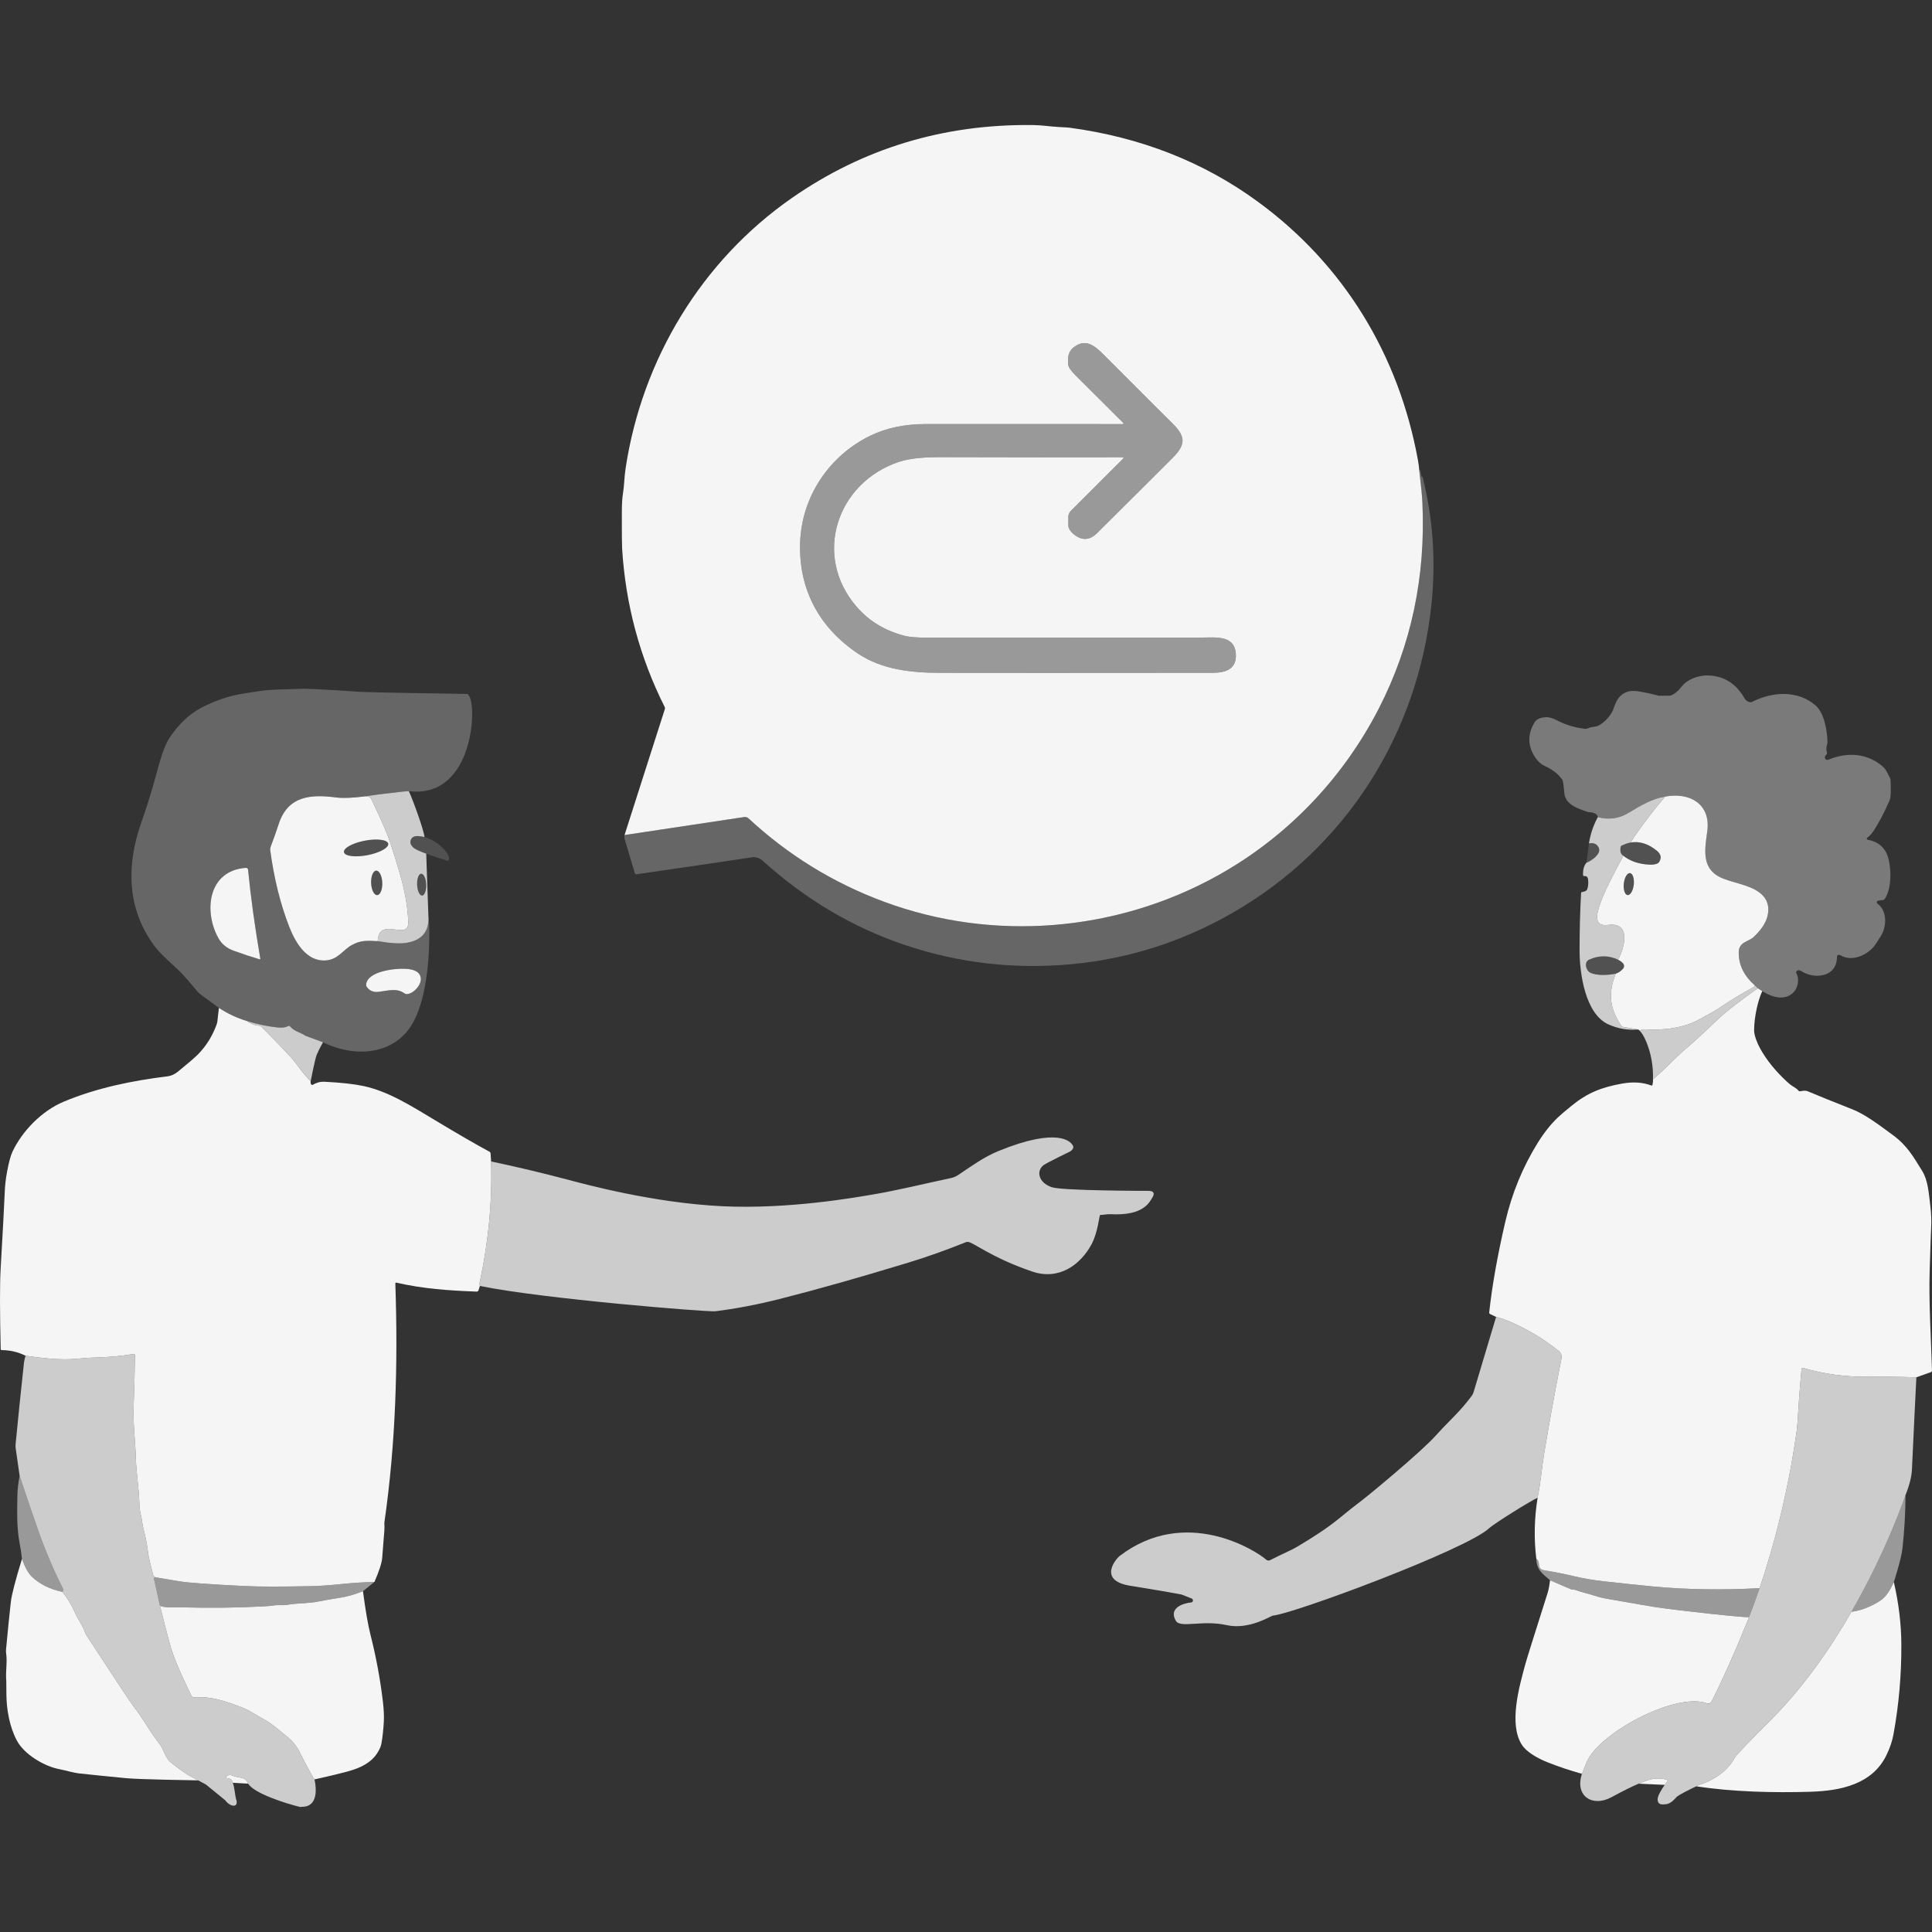 <?xml version="1.0" encoding="UTF-8" standalone="no"?>
<!DOCTYPE svg PUBLIC "-//W3C//DTD SVG 1.1//EN" "http://www.w3.org/Graphics/SVG/1.1/DTD/svg11.dtd">
<svg width="100%" height="100%" viewBox="0 0 300 300" version="1.1" xmlns="http://www.w3.org/2000/svg" xmlns:xlink="http://www.w3.org/1999/xlink" xml:space="preserve" xmlns:serif="http://www.serif.com/" style="fill-rule:evenodd;clip-rule:evenodd;stroke-linejoin:round;stroke-miterlimit:2;">
    <rect x="0" y="0" width="300" height="300" fill="#333333" stroke="none"/>
    <path d="M220.388,73.134C220.662,75.372 220.822,77.019 220.87,78.078C221.393,89.549 219.138,100.193 214.105,110.01C208.473,120.988 199.736,130.057 188.99,136.006C173.228,144.736 154.154,146.281 137.261,140.017C129.409,137.11 122.397,132.794 116.226,127.074C116.048,126.907 115.802,126.831 115.563,126.869L96.978,129.664L103.238,110.105C103.272,110 103.262,109.88 103.211,109.777C99.339,102.062 97.135,93.858 96.602,85.169C96.568,84.639 96.555,82.807 96.558,79.678C96.561,78.341 96.616,77.333 96.729,76.66C96.951,75.335 96.913,74.207 97.153,72.649C99.719,55.81 108.921,40.509 122.968,30.74C134.049,23.035 146.504,19.259 160.335,19.416C161.805,19.43 163.072,19.652 164.422,19.724C165.348,19.768 165.891,19.802 166.059,19.826C177.13,21.313 186.889,25.146 195.339,31.334C208.709,41.124 217.211,55.134 220.176,71.45C220.289,72.071 220.361,72.632 220.388,73.134ZM174.352,65.853C156.437,65.842 146.223,65.839 143.712,65.846C140.483,65.856 137.65,66.447 135.207,67.623C128.797,70.711 124.492,77.077 124.246,84.229C123.996,91.473 127.164,97.408 133.184,101.461C136.963,103.999 141.532,104.464 145.848,104.474C153.874,104.491 168.054,104.491 188.389,104.471C190.422,104.468 192.045,103.822 191.901,101.556C191.717,98.594 188.799,98.997 186.677,99C172.168,99.004 158.073,99.011 144.392,99.024C142.557,99.028 141.252,98.929 140.476,98.73C137.428,97.945 134.944,96.441 133.024,94.223C126.118,86.248 129.969,74.911 139.605,71.713C141.467,71.094 143.999,70.981 145.93,70.985C156.922,71.016 166.394,71.022 174.352,71.002C174.447,71.002 174.495,71.118 174.427,71.183L166.26,79.349C166.021,79.589 165.888,79.913 165.888,80.252L165.888,81.666C165.888,81.738 165.902,81.806 165.926,81.875C166.066,82.254 166.295,82.582 166.612,82.855C167.921,83.986 169.172,83.959 170.361,82.777C176.952,76.226 180.878,72.317 182.139,71.043C184.292,68.873 184.035,67.623 181.794,65.48C181.497,65.2 178.008,61.715 171.324,55.021C169.831,53.528 168.464,52.53 166.667,53.979C165.782,54.693 165.792,55.68 165.871,56.63C165.902,57.013 166.308,57.59 167.087,58.363C169.855,61.113 172.302,63.55 174.427,65.675C174.492,65.74 174.444,65.853 174.352,65.853Z" style="fill:white;fill-opacity:0.95;fill-rule:nonzero;"/>
    <path d="M174.352,65.853C174.444,65.853 174.492,65.74 174.427,65.675C172.302,63.55 169.855,61.113 167.087,58.363C166.308,57.59 165.902,57.013 165.871,56.63C165.792,55.68 165.782,54.693 166.667,53.979C168.464,52.53 169.831,53.528 171.324,55.021C178.008,61.715 181.497,65.2 181.794,65.48C184.035,67.623 184.292,68.873 182.139,71.043C180.878,72.317 176.952,76.226 170.361,82.777C169.172,83.959 167.921,83.986 166.612,82.855C166.295,82.582 166.066,82.254 165.926,81.875C165.902,81.806 165.888,81.738 165.888,81.666L165.888,80.252C165.888,79.913 166.021,79.589 166.26,79.349L174.427,71.183C174.495,71.118 174.447,71.002 174.352,71.002C166.394,71.022 156.922,71.016 145.93,70.985C143.999,70.981 141.467,71.094 139.605,71.713C129.969,74.911 126.118,86.248 133.024,94.223C134.944,96.441 137.428,97.945 140.476,98.73C141.252,98.929 142.557,99.028 144.392,99.024C158.073,99.011 172.168,99.004 186.677,99C188.799,98.997 191.717,98.594 191.901,101.556C192.045,103.822 190.422,104.468 188.389,104.471C168.054,104.491 153.874,104.491 145.848,104.474C141.532,104.464 136.963,103.999 133.184,101.461C127.164,97.408 123.996,91.473 124.246,84.229C124.492,77.077 128.797,70.711 135.207,67.623C137.65,66.447 140.483,65.856 143.712,65.846C146.223,65.839 156.437,65.842 174.352,65.853Z" style="fill:white;fill-opacity:0.5;fill-rule:nonzero;"/>
    <path d="M96.978,129.664L115.563,126.869C115.802,126.831 116.048,126.907 116.226,127.074C122.397,132.794 129.409,137.11 137.261,140.017C154.154,146.281 173.228,144.736 188.99,136.006C199.736,130.057 208.473,120.988 214.105,110.01C219.138,100.193 221.393,89.549 220.87,78.078C220.822,77.019 220.662,75.372 220.388,73.134C220.467,72.731 220.576,73.008 220.71,73.964C220.713,73.981 220.723,73.999 220.74,74.009C220.778,74.036 220.826,74.04 220.884,74.022C220.887,74.022 220.891,74.026 220.894,74.029C222.514,80.487 222.975,87.079 222.281,93.8C220.18,114.086 208.839,131.8 191.235,141.835C183.424,146.288 175.117,148.915 166.312,149.725C157.513,150.535 148.967,149.554 140.674,146.79C132.538,144.08 125.131,139.707 118.444,133.669C117.934,133.211 117.354,133.03 116.701,133.129C111.893,133.857 105.927,134.731 98.81,135.76C98.711,135.774 98.615,135.712 98.584,135.613L96.982,130.252C96.965,130.194 96.954,130.132 96.958,130.067L96.978,129.664Z" style="fill:white;fill-opacity:0.25;fill-rule:nonzero;"/>
    <path d="M273.648,153.901L272.955,153.46L272.469,152.988C270.768,151.498 269.941,149.766 269.992,147.791C270.033,146.26 271.561,146.199 272.288,145.512C273.447,144.422 274.157,143.37 274.427,142.358C274.875,140.653 274.366,139.324 272.893,138.371C271.431,137.424 269.391,137.123 267.597,136.43C264.122,135.08 264.703,132.022 265.106,129.083C265.694,124.826 262.335,122.977 258.576,123.691C256.478,124.033 254.807,125.072 252.754,126.288C251.356,127.118 249.808,127.32 248.103,126.893C248.049,126.428 247.608,126.169 246.777,126.114C246.658,126.107 246.538,126.083 246.422,126.042C244.902,125.523 243.039,124.894 242.899,123.09C242.804,121.863 242.691,121.18 242.564,121.033C242.493,120.954 242.428,120.872 242.366,120.787C241.84,120.08 240.975,119.447 239.769,118.887C239.253,118.644 238.795,118.224 238.389,117.619C237.213,115.856 237.172,114.049 238.269,112.197C238.324,112.104 238.389,112.022 238.461,111.944C238.799,111.578 239.366,111.383 240.155,111.366C240.589,111.356 241.167,111.537 241.895,111.916C243.111,112.549 244.491,112.965 246.039,113.164C246.258,113.191 246.484,113.153 246.682,113.047C246.842,112.962 247.16,112.89 247.635,112.832C247.922,112.798 248.199,112.699 248.441,112.545C249.142,112.104 249.743,111.493 250.242,110.71C250.355,110.536 250.533,110.112 250.775,109.439C251.349,107.861 252.555,107.058 254.325,107.341C255.388,107.509 256.444,107.734 257.486,108.014C257.52,108.025 257.554,108.028 257.585,108.028L259.277,108.028C259.321,108.028 259.365,108.021 259.41,108.007C260.001,107.799 260.592,107.317 261.18,106.559C262.044,105.445 263.787,104.847 265.239,104.884C267.682,104.953 269.569,106.138 270.894,108.438C271.089,108.776 271.373,108.974 271.752,109.036C271.851,109.053 271.954,109.036 272.042,108.992C275.254,107.368 279.197,107.14 281.952,109.572C283.264,110.731 283.722,113.427 283.769,115.18C283.773,115.33 283.752,115.477 283.708,115.617C283.571,116.037 283.561,116.437 283.681,116.81C283.715,116.912 283.698,117.025 283.633,117.114L283.438,117.38C283.206,117.698 283.54,118.118 283.903,117.968C286.91,116.714 290.074,116.946 292.52,119.174C292.718,119.355 293.036,119.898 293.477,120.811C293.528,120.913 293.556,121.026 293.562,121.139C293.651,122.796 293.603,123.842 293.415,124.272C292.53,126.312 291.663,127.949 290.812,129.182C290.576,129.521 290.285,129.821 289.937,130.084C289.817,130.173 289.862,130.361 290.009,130.389C291.85,130.73 292.951,131.827 293.316,133.682C293.617,135.213 293.614,136.655 293.309,138.012C293.176,138.617 292.954,139.153 292.643,139.614C292.592,139.693 292.51,139.744 292.418,139.754L291.656,139.85C291.42,139.881 291.345,140.181 291.536,140.322C293.077,141.456 292.971,143.851 292.073,145.327C291.526,146.226 291.129,146.81 290.88,147.087C289.65,148.454 287.466,149.346 285.734,148.31C285.515,148.181 285.242,148.338 285.242,148.591C285.245,150.32 284.179,151.382 282.433,151.505C281.466,151.57 280.513,151.31 279.573,150.719C279.286,150.535 278.764,150.793 278.924,151.095C280.008,153.133 277.915,156.612 273.648,153.901Z" style="fill:white;fill-opacity:0.35;fill-rule:nonzero;"/>
    <path d="M61.192,123.081C61.017,123.102 60.875,123.119 60.786,123.127C59.44,123.261 58.093,123.435 56.747,123.654C54.762,123.907 53.259,123.967 52.24,123.835C48.267,123.32 44.702,123.534 43.26,128.007C42.963,128.929 42.554,130.1 42.017,131.516C41.956,131.677 41.936,131.851 41.959,132.018C42.549,136.344 43.505,140.312 44.911,143.903C45.839,146.274 47.545,149.314 50.525,149.137C52.49,149.021 53.214,147.529 54.625,146.749C55.996,145.991 56.949,146.055 58.654,146.141C60.591,146.472 62.064,146.564 63.065,146.411C65.522,146.034 66.673,144.641 66.52,142.225C66.735,143.281 67.192,154.735 63.506,159.774C60.786,163.493 55.475,164.397 50.156,161.845L47.463,160.844C47.439,160.834 47.419,160.823 47.398,160.81C46.596,160.276 45.678,160.155 45.03,159.368C44.969,159.293 44.863,159.272 44.774,159.32C44.37,159.54 43.835,159.616 43.161,159.549C41.593,159.392 39.99,159.06 38.35,158.548C36.806,158.086 35.354,157.403 33.99,156.504L31.041,154.331C30.908,154.232 30.785,154.116 30.679,153.989C29.661,152.776 28.687,151.56 27.522,150.463C25.971,149.007 24.703,147.945 23.712,146.523C21.963,144.019 18.33,137.892 21.98,127.607C23.326,123.814 24.091,120.869 24.635,118.89C25.202,116.837 25.786,115.368 26.384,114.483C27.775,112.422 29.36,110.919 31.14,109.965C33.324,108.797 35.572,108.035 37.892,107.683C38.665,107.563 39.416,107.447 40.144,107.331C42.252,106.996 45.211,107.051 46.609,106.958C48.034,106.866 55.657,107.416 56.071,107.437C57.646,107.526 72.004,107.755 72.53,107.751C72.626,107.751 72.708,107.82 72.718,107.912C74.161,109.135 73.643,123.991 63.626,122.858C63.589,122.854 63.542,122.852 63.486,122.852C63.003,122.853 61.859,123 61.192,123.081ZM40.421,148.857C39.567,143.865 38.931,139.262 38.518,135.046C38.501,134.875 38.354,134.749 38.183,134.759C32.251,135.176 31.585,141.586 33.953,145.744C34.451,146.622 35.241,147.258 36.321,147.644C37.872,148.198 39.201,148.635 40.305,148.96C40.37,148.98 40.431,148.922 40.421,148.857ZM56.952,153.244C57.389,153.859 58.015,154.111 58.811,154.01C60.253,153.827 61.597,153.389 62.775,154.229C62.922,154.334 63.103,154.38 63.284,154.355C64.292,154.218 65.576,152.824 65.313,151.721C65.067,150.685 63.892,150.484 62.901,150.432C61.254,150.347 57.021,150.838 56.853,152.886C56.842,153.016 56.88,153.142 56.952,153.244Z" style="fill:white;fill-opacity:0.25;"/>
    <path d="M63.486,122.852C64.234,124.495 65.839,128.985 65.915,129.983C65.539,129.881 65.151,129.823 64.759,129.823C63.896,129.823 63.636,130.498 63.755,130.983C63.81,131.209 63.988,131.448 64.292,131.704C64.547,131.919 65.314,132.239 66.184,132.559L66.52,142.225C66.673,144.641 65.522,146.034 63.065,146.411C62.064,146.564 60.591,146.472 58.654,146.141C58.842,142.098 63.556,146.332 63.4,143.082C63.276,140.506 62.803,138.08 62.016,135.405C61.573,133.897 61.107,132.401 60.618,130.918C60.133,129.442 59.144,127.164 57.653,124.081C57.509,123.784 57.208,123.64 56.747,123.654C58.093,123.435 59.44,123.261 60.786,123.127C60.924,123.114 61.06,123.099 61.192,123.081C61.859,123 63.003,122.853 63.486,122.852ZM65.4,135.669C65.013,135.685 64.729,136.46 64.771,137.397C64.811,138.333 65.16,139.078 65.548,139.063C65.935,139.047 66.219,138.271 66.177,137.335C66.137,136.399 65.788,135.654 65.4,135.669Z" style="fill:white;fill-opacity:0.75;"/>
    <path d="M258.576,123.691C262.335,122.977 265.694,124.826 265.106,129.083C264.703,132.022 264.122,135.08 267.597,136.43C269.391,137.123 271.431,137.424 272.893,138.371C274.366,139.324 274.875,140.653 274.427,142.358C274.157,143.37 273.447,144.422 272.288,145.512C271.561,146.199 270.033,146.26 269.992,147.791C269.941,149.766 270.768,151.498 272.469,152.988C272.432,153.142 272.374,153.241 272.299,153.282C270.409,154.304 268.663,155.363 267.06,156.453C265.899,157.242 265.038,157.625 263.951,158.247C261.436,159.679 258.043,160.041 255.221,159.829C255.125,159.822 255.033,159.839 254.944,159.877L254.602,160.027C254.507,159.99 254.448,159.935 254.431,159.863L252.009,159.46C251.903,159.443 251.811,159.384 251.753,159.296C251.058,158.254 250.574,157.235 250.331,156.227C249.959,154.683 250.147,153.005 250.895,151.191C251.298,151.068 251.674,150.815 252.022,150.429C252.245,150.179 252.238,149.8 252.005,149.561C251.794,149.342 251.541,149.161 251.25,149.014C252.214,147.323 253.396,143.133 249.723,143.622C247.246,143.952 248.031,141.637 248.503,140.236C249.081,138.532 250.774,135.278 252.079,132.892C253.104,133.71 254.429,134.165 256.054,134.263C256.618,134.297 257.066,134.233 257.39,134.069C257.49,134.017 257.575,133.942 257.637,133.846C258.05,133.204 257.917,132.61 257.237,132.066C255.912,131.006 254.577,130.591 253.234,130.823C253.491,130.374 253.666,130.079 253.717,130.006C255.409,127.573 257.028,125.468 258.576,123.691ZM253.106,135.572C252.679,135.524 252.248,136.252 252.143,137.195C252.04,138.138 252.303,138.941 252.729,138.989C253.157,139.037 253.587,138.309 253.692,137.366C253.796,136.423 253.533,135.62 253.106,135.572Z" style="fill:white;fill-opacity:0.95;"/>
    <path d="M56.747,123.654C54.762,123.907 53.259,123.967 52.24,123.835C48.267,123.32 44.702,123.534 43.26,128.007C42.963,128.929 42.554,130.1 42.017,131.516C41.956,131.677 41.936,131.851 41.959,132.018C42.549,136.344 43.505,140.312 44.911,143.903C45.839,146.274 47.545,149.314 50.525,149.137C52.49,149.021 53.214,147.529 54.625,146.749C55.996,145.991 56.949,146.055 58.654,146.141C58.842,142.098 63.556,146.332 63.4,143.082C63.276,140.506 62.803,138.08 62.016,135.405C61.573,133.897 61.107,132.401 60.618,130.918C60.133,129.442 59.144,127.164 57.653,124.081C57.509,123.784 57.208,123.64 56.747,123.654ZM58.417,135.191C57.936,135.21 57.584,136.078 57.626,137.127C57.67,138.179 58.09,139.013 58.57,138.994C59.05,138.975 59.402,138.107 59.36,137.058C59.317,136.006 58.896,135.172 58.417,135.191ZM60.282,131.005C60.164,130.385 58.527,130.177 56.63,130.542C54.731,130.908 53.289,131.707 53.41,132.328C53.528,132.948 55.165,133.156 57.063,132.79C58.961,132.425 60.403,131.625 60.282,131.005Z" style="fill:white;fill-opacity:0.95;"/>
    <path d="M252.079,132.892C250.774,135.278 249.081,138.532 248.503,140.236C248.031,141.637 247.246,143.952 249.723,143.622C253.396,143.133 252.214,147.323 251.25,149.014C249.771,148.327 248.271,148.327 246.757,149.011C245.886,149.404 246.289,150.764 246.979,151.064C248.042,151.529 249.658,151.44 250.895,151.191C250.147,153.005 249.959,154.683 250.331,156.227C250.574,157.235 251.058,158.254 251.753,159.296C251.811,159.384 251.903,159.443 252.009,159.46L254.431,159.863C252.781,160.003 251.216,159.733 249.733,159.057C246.162,157.434 245.271,151.177 245.274,147.555C245.277,144.343 245.356,141.381 245.51,138.671C245.513,138.593 245.571,138.528 245.65,138.517C246.104,138.446 246.371,138.316 246.446,138.121C246.62,137.68 246.668,137.154 246.593,136.549C246.548,136.177 246.354,136.006 246.012,136.04C245.906,136.05 245.817,135.972 245.814,135.866C245.787,135.029 245.964,134.393 246.35,133.963C247.054,133.696 248.65,132.651 248.271,131.694C248.021,131.065 247.509,130.822 246.73,130.963C246.952,129.531 247.41,128.174 248.103,126.893C249.808,127.32 251.356,127.118 252.754,126.288C254.807,125.072 256.478,124.033 258.576,123.691C257.028,125.468 255.409,127.573 253.717,130.006C253.666,130.079 253.491,130.374 253.234,130.823C252.716,130.913 252.197,131.098 251.677,131.379C251.544,131.964 251.595,132.401 251.838,132.688C251.916,132.758 251.997,132.826 252.079,132.892Z" style="fill:white;fill-opacity:0.75;"/>
    <path d="M63.755,130.983C63.636,130.498 63.896,129.823 64.759,129.823C65.151,129.823 65.539,129.881 65.915,129.983C68.144,130.588 69.962,132.729 69.701,133.402C69.644,133.549 69.653,133.703 69.503,133.662C69.503,133.662 67.69,133.112 66.184,132.559C65.314,132.239 64.547,131.919 64.292,131.704C63.988,131.448 63.81,131.209 63.755,130.983Z" style="fill:white;fill-opacity:0.15;"/>
    <path d="M60.282,131.005C60.164,130.385 58.527,130.177 56.63,130.542C54.731,130.908 53.289,131.707 53.41,132.328C53.528,132.948 55.165,133.156 57.063,132.79C58.961,132.425 60.403,131.625 60.282,131.005Z" style="fill:white;fill-opacity:0.15;"/>
    <path d="M252.079,132.892C251.997,132.826 251.916,132.758 251.838,132.688C251.595,132.401 251.544,131.964 251.677,131.379C252.197,131.098 252.716,130.913 253.234,130.823C254.577,130.591 255.912,131.006 257.237,132.066C257.917,132.61 258.05,133.204 257.637,133.846C257.575,133.942 257.49,134.017 257.39,134.069C257.066,134.233 256.618,134.297 256.054,134.263C254.429,134.165 253.104,133.71 252.079,132.892Z" style="fill:white;fill-opacity:0.15;"/>
    <path d="M246.35,133.963L246.73,130.963C247.509,130.822 248.021,131.065 248.271,131.694C248.65,132.651 247.054,133.696 246.35,133.963Z" style="fill:white;fill-opacity:0.15;fill-rule:nonzero;"/>
    <path d="M40.421,148.857C39.567,143.865 38.931,139.262 38.518,135.046C38.501,134.875 38.354,134.749 38.183,134.759C32.251,135.176 31.585,141.586 33.953,145.744C34.451,146.622 35.241,147.258 36.321,147.644C37.872,148.198 39.201,148.635 40.305,148.96C40.37,148.98 40.431,148.922 40.421,148.857Z" style="fill:white;fill-opacity:0.95;"/>
    <path d="M58.417,135.191C57.936,135.21 57.584,136.078 57.626,137.127C57.67,138.179 58.09,139.013 58.57,138.994C59.05,138.975 59.402,138.107 59.36,137.058C59.317,136.006 58.896,135.172 58.417,135.191Z" style="fill:white;fill-opacity:0.15;"/>
    <path d="M253.106,135.572C253.533,135.62 253.796,136.423 253.692,137.366C253.587,138.309 253.157,139.037 252.729,138.989C252.303,138.941 252.04,138.138 252.143,137.195C252.248,136.252 252.679,135.524 253.106,135.572Z" style="fill:white;fill-opacity:0.15;fill-rule:nonzero;"/>
    <path d="M65.4,135.669C65.013,135.685 64.729,136.46 64.771,137.397C64.811,138.333 65.16,139.078 65.548,139.063C65.935,139.047 66.219,138.271 66.177,137.335C66.137,136.399 65.788,135.654 65.4,135.669Z" style="fill:white;fill-opacity:0.15;"/>
    <path d="M251.25,149.014C251.541,149.161 251.794,149.342 252.005,149.561C252.238,149.8 252.245,150.179 252.022,150.429C251.674,150.815 251.298,151.068 250.895,151.191C249.658,151.44 248.042,151.529 246.979,151.064C246.289,150.764 245.886,149.404 246.757,149.011C248.271,148.327 249.771,148.327 251.25,149.014Z" style="fill:white;fill-opacity:0.15;fill-rule:nonzero;"/>
    <path d="M56.952,153.244C57.389,153.859 58.015,154.111 58.811,154.01C60.253,153.827 61.597,153.389 62.775,154.229C62.922,154.334 63.103,154.38 63.284,154.355C64.292,154.218 65.576,152.824 65.313,151.721C65.067,150.685 63.892,150.484 62.901,150.432C61.254,150.347 57.021,150.838 56.853,152.886C56.842,153.016 56.88,153.142 56.952,153.244Z" style="fill:white;fill-opacity:0.95;"/>
    <path d="M272.955,153.46C271.762,154.293 270.597,155.148 269.452,156.022C268.246,156.942 267.149,157.881 266.162,158.838C264.566,160.386 262.919,161.883 261.224,163.328C260.879,163.622 260.127,164.343 258.976,165.491C258.255,166.205 257.486,166.909 256.673,167.599C256.731,165.542 256.386,163.601 255.638,161.773C255.333,161.032 254.988,160.447 254.602,160.027L254.944,159.877C255.033,159.839 255.125,159.822 255.221,159.829C258.043,160.041 261.436,159.679 263.951,158.247C265.038,157.625 265.899,157.242 267.06,156.453C268.663,155.363 270.409,154.304 272.299,153.282C272.374,153.241 272.432,153.142 272.469,152.988L272.955,153.46Z" style="fill:white;fill-opacity:0.75;fill-rule:nonzero;"/>
    <path d="M238.563,242.082C238.174,238.983 238.238,235.815 238.758,232.583C238.963,231.541 239.144,230.392 239.301,229.138C239.503,227.529 239.66,226.378 239.776,225.684C240.593,220.767 241.491,215.84 242.472,210.902C242.554,210.489 242.397,210.062 242.069,209.798C239.633,207.847 236.964,206.265 234.063,205.052C233.615,204.864 233.034,204.676 232.313,204.489L231.391,204.051C231.292,204.003 231.23,203.901 231.244,203.791C231.688,199.681 232.518,194.996 233.738,189.734C234.767,185.299 236.451,181.199 238.792,177.437C239.742,175.909 240.774,174.607 241.888,173.531C242.236,173.193 242.964,172.574 244.075,171.669C246.436,169.742 248.664,168.822 251.92,168.252C253.605,167.958 255.101,168.057 256.403,168.552C256.485,168.583 256.577,168.532 256.598,168.447C256.676,168.081 256.7,167.801 256.673,167.599C257.486,166.909 258.255,166.205 258.976,165.491C260.127,164.343 260.879,163.622 261.224,163.328C262.919,161.883 264.566,160.386 266.162,158.838C267.149,157.881 268.246,156.942 269.452,156.022C270.597,155.148 271.762,154.293 272.955,153.46L273.648,153.901C273.047,155.114 272.377,157.815 272.377,160C272.377,160.782 272.869,162.012 273.324,162.829C274.311,164.602 275.688,166.307 277.458,167.951C277.817,168.286 278.118,168.522 278.353,168.658C278.815,168.928 279.112,169.154 279.252,169.338C279.32,169.431 279.437,169.475 279.549,169.451C280.065,169.342 280.441,169.338 280.684,169.444C282.252,170.111 284.559,171.043 287.607,172.243C289.588,173.022 291.628,174.559 293.993,176.302C296.159,177.905 297.102,179.617 298.466,181.807C299.381,183.279 299.484,185.152 299.757,187.397C299.891,188.511 299.928,189.611 299.867,190.694C299.829,191.34 299.754,193.537 299.638,197.292C299.487,202.254 299.839,207.461 300,212.822C300.003,212.925 299.938,213.021 299.839,213.058L297.574,213.868C295.079,213.789 292.647,213.764 290.272,213.789C286.64,213.828 283.201,213.372 279.956,212.402C279.853,212.372 279.75,212.443 279.741,212.549C279.428,216.015 279.249,218.734 279.129,220.699C279.067,221.752 278.915,222.813 278.74,223.852C278.58,224.942 278.364,226.271 278.086,227.793C277.205,232.613 275.69,239.36 273.261,246.503L273.225,246.609C267.591,246.912 261.841,246.846 256.574,246.336C254.138,246.1 251.599,245.831 248.954,245.533C247.348,245.352 245.824,245.089 244.379,244.744C242.875,244.385 241.351,244.084 239.81,243.838C239.298,243.756 239.025,243.507 238.99,243.09C238.94,242.485 238.795,242.15 238.563,242.082Z" style="fill:white;fill-opacity:0.95;"/>
    <path d="M38.35,158.548C38.938,158.982 39.577,159.224 40.264,159.269C40.376,159.275 40.486,159.323 40.564,159.402C42.14,160.977 43.691,162.58 45.215,164.209C45.464,164.479 45.953,165.108 46.681,166.089C47.152,166.724 47.672,167.326 48.242,167.89C48.208,168.091 48.232,168.252 48.317,168.378C48.376,168.467 48.495,168.494 48.587,168.44C49.165,168.098 49.746,167.941 50.337,167.972C52.93,168.101 54.963,168.323 56.44,168.638C60.297,169.461 63.813,171.699 67.528,173.931C71.153,176.114 73.982,177.751 76.015,178.841C76.108,178.892 76.169,178.988 76.176,179.09L76.258,180.348C76.449,186.491 75.862,192.751 74.491,199.127C74.447,199.329 74.457,199.513 74.515,199.681L74.3,200.361C74.262,200.48 74.146,200.562 74.02,200.559C69.643,200.398 65.658,200.118 61.555,199.168C61.469,199.148 61.384,199.216 61.387,199.308C61.814,211.732 61.449,224.177 59.699,236.314C59.679,236.444 59.675,236.574 59.686,236.707C59.71,237.018 59.706,237.332 59.682,237.647C59.556,239.15 59.446,240.554 59.351,241.863C59.293,242.67 58.89,243.93 58.141,245.642C56.47,245.683 54.823,245.786 53.2,245.953C51.188,246.158 49.548,246.274 48.276,246.298C43.51,246.387 40.124,246.384 38.125,246.285C32.606,246.011 29.2,245.769 27.911,245.553C26.647,245.342 25.386,245.13 24.125,244.921L23.955,244.802C23.866,244.737 23.801,244.645 23.774,244.535C23.463,243.213 23.141,242.28 22.967,240.93C22.8,239.635 22.581,238.511 22.311,237.561C22.072,236.721 22.082,236.003 21.853,235.149C21.727,234.681 21.655,234.076 21.634,233.334C21.576,231.158 21.156,228.653 21.091,226.449C21.009,223.518 20.626,221.016 20.753,218.153C20.845,216.106 20.91,213.543 20.955,210.461C20.958,210.328 20.838,210.229 20.708,210.249C18.918,210.554 17.049,210.728 15.101,210.779C14.127,210.803 13.143,210.865 12.146,210.97C10.871,211.104 9.426,211.104 7.803,210.97C6.508,210.861 5.23,210.711 3.969,210.516C2.804,209.939 1.57,209.648 0.268,209.645C0.179,209.641 0.111,209.573 0.108,209.484C-0.032,203.542 -0.036,199.404 0.097,197.077C0.456,190.828 0.668,186.84 0.736,185.114C0.777,184.052 0.9,182.989 1.102,181.92C1.379,180.447 1.659,179.418 1.939,178.827C3.484,175.567 6.525,172.482 9.89,171.071C14.968,168.942 20.507,167.804 26.036,167.128C26.586,167.059 27.115,166.82 27.618,166.41C29.186,165.139 30.228,164.244 30.737,163.728C32.036,162.412 33.013,160.834 33.669,158.992C33.703,158.896 33.727,158.797 33.741,158.695L33.99,156.504C35.354,157.403 36.806,158.086 38.35,158.548Z" style="fill:white;fill-opacity:0.95;fill-rule:nonzero;"/>
    <path d="M50.156,161.845C49.753,162.545 49.425,163.198 49.172,163.803C48.915,164.415 48.242,167.89 48.242,167.89C47.672,167.326 47.152,166.724 46.681,166.089C45.953,165.108 45.464,164.479 45.215,164.209C43.691,162.58 42.14,160.977 40.564,159.402C40.486,159.323 40.376,159.275 40.264,159.269C39.577,159.224 38.938,158.982 38.35,158.548C39.99,159.06 41.593,159.392 43.161,159.549C43.835,159.616 44.37,159.54 44.774,159.32C44.863,159.272 44.969,159.293 45.03,159.368C45.678,160.155 46.596,160.276 47.398,160.81C47.419,160.823 47.439,160.834 47.463,160.844L50.156,161.845Z" style="fill:white;fill-opacity:0.75;"/>
    <path d="M74.515,199.681C74.457,199.513 74.447,199.329 74.491,199.127C75.862,192.751 76.449,186.491 76.258,180.348C80.225,181.185 84.168,182.125 88.094,183.16C90.805,183.877 101.44,186.788 112.164,187.303C122.503,187.799 132.941,185.919 135.586,185.473C139.287,184.848 143.339,183.85 147.679,182.924C148.065,182.842 148.431,182.688 148.755,182.473C150.771,181.127 152.757,179.665 155.015,178.742C164.334,174.931 166.38,177.276 166.64,177.983C166.732,178.229 166.547,178.564 166.206,178.776C166.079,178.855 162.541,180.55 162.044,180.925C160.897,181.792 161.2,183.617 163.308,184.346C164.962,184.917 178.4,184.917 178.4,184.917C179.447,184.957 179.115,185.647 179.012,185.822C178.493,186.686 177.626,188.801 172.493,188.542C171.94,188.514 171.393,188.648 170.836,188.658C170.696,188.661 170.498,191.376 169.471,193.257C167.763,196.385 164.457,198.866 160.268,197.44C153.924,195.28 151.073,192.857 150.286,192.837C150.173,192.833 150.061,192.854 149.958,192.895C146.879,194.132 143.917,195.184 141.071,196.052C133.413,198.386 126.726,200.275 121.006,201.717C117.507,202.599 114.186,203.231 111.039,203.614C109.976,203.744 84.236,201.69 74.515,199.681Z" style="fill:white;fill-opacity:0.75;fill-rule:nonzero;"/>
    <path d="M238.758,232.583C237.842,232.924 231.92,236.64 231.21,237.315C227.782,240.576 200.735,250.646 197.625,250.874C197.372,250.892 193.956,253.125 190.483,252.35C186.699,251.505 183.278,252.87 182.587,251.683C181.438,249.713 183.632,248.964 184.955,248.827C185.286,248.793 185.344,248.338 185.037,248.215L183.489,247.604C183.472,247.597 183.454,247.593 183.437,247.59C181.008,247.135 178.346,246.706 175.462,246.23C170.346,245.386 173.392,241.969 173.816,241.643C184.047,233.784 194.994,240.749 196.61,242.181C196.781,242.335 197.033,242.365 197.235,242.256C198.844,241.405 200.283,240.848 201.455,240.158C204.144,238.569 206.28,237.131 207.855,235.846C209.464,234.53 210.438,233.755 210.773,233.519C212.106,232.569 220.781,225.366 222.937,222.92C223.446,222.342 224.42,221.324 225.859,219.865C226.775,218.935 227.66,217.903 228.514,216.772C228.651,216.591 228.753,216.386 228.818,216.168L232.313,204.489C233.034,204.676 233.615,204.864 234.063,205.052C236.964,206.265 239.633,207.847 242.069,209.798C242.397,210.062 242.554,210.489 242.472,210.902C241.491,215.84 240.593,220.767 239.776,225.684C239.66,226.378 239.503,227.529 239.301,229.138C239.144,230.392 238.963,231.541 238.758,232.583Z" style="fill:white;fill-opacity:0.75;fill-rule:nonzero;"/>
    <path d="M29.538,275.8C28.81,275.435 26.986,274.047 26.405,273.572C26.094,273.319 25.672,272.605 25.164,271.416C25.119,271.311 25.062,271.211 24.997,271.119C24.548,270.485 24.217,270.036 24.013,269.759C22.928,268.291 22.231,266.893 20.753,264.986C20.052,264.081 17.663,260.379 13.447,253.963C13.339,253.798 13.25,253.617 13.184,253.43C12.814,252.366 12.153,251.543 11.626,250.368C11.069,249.124 10.417,248.061 9.665,247.183C9.744,247.129 9.795,247.05 9.819,246.948C9.836,246.869 9.819,246.78 9.767,246.678C8.308,243.77 7.037,240.78 5.958,237.712C4.96,234.872 3.989,232.029 3.05,229.183L2.435,224.895C2.404,224.683 2.4,224.467 2.421,224.256C2.828,220.036 3.262,215.819 3.723,211.606C3.76,211.275 3.842,210.912 3.969,210.516C5.23,210.711 6.508,210.861 7.803,210.97C9.426,211.104 10.871,211.104 12.146,210.97C13.143,210.865 14.127,210.803 15.101,210.779C17.049,210.728 18.918,210.554 20.708,210.249C20.838,210.229 20.958,210.328 20.955,210.461C20.91,213.543 20.845,216.106 20.753,218.153C20.626,221.016 21.009,223.518 21.091,226.449C21.156,228.653 21.576,231.158 21.634,233.334C21.655,234.076 21.727,234.681 21.853,235.149C22.082,236.003 22.072,236.721 22.311,237.561C22.581,238.511 22.8,239.635 22.967,240.93C23.141,242.28 23.463,243.213 23.774,244.535C23.801,244.645 23.866,244.737 23.955,244.802L24.125,244.921C24.088,244.928 24.05,244.938 24.02,244.952C23.941,244.99 23.897,245.072 23.914,245.157L24.826,249.292C24.993,249.917 26.121,254.533 26.555,255.917C27.372,258.507 28.803,261.394 29.698,263.267C29.794,263.469 30.006,263.588 30.228,263.571C32.801,263.376 34.841,264.128 37.223,264.992C38.665,265.519 39.519,266.168 41.026,266.998C41.562,267.296 42.133,267.685 42.741,268.17C44.18,269.322 44.996,269.998 45.198,270.207C45.625,270.644 45.997,271.133 46.312,271.656C46.312,271.656 48.454,275.872 48.83,276.306C48.83,276.306 49.94,280.581 46.896,280.557C46.786,280.556 46.681,280.608 46.575,280.581C44.299,280.024 39.47,278.484 38.524,276.962C38.316,276.432 37.964,276.128 37.465,276.053C36.898,275.968 36.403,275.841 35.982,275.681C35.627,275.541 35.289,275.681 35.087,275.937C35.032,276.005 35.084,276.108 35.172,276.108C35.699,276.098 36.027,276.34 36.153,276.829C36.464,277.738 36.457,278.696 36.679,279.425C37.104,280.819 35.678,280.557 34.991,279.559L31.991,277.112C31.949,277.077 31.37,276.766 30.785,276.455C30.198,276.144 29.605,275.833 29.538,275.8Z" style="fill:white;fill-opacity:0.75;"/>
    <path d="M279.741,212.549C279.75,212.443 279.853,212.372 279.956,212.402C283.201,213.372 286.64,213.828 290.272,213.789C292.647,213.764 295.079,213.789 297.574,213.868C297.574,213.868 297.024,224.809 296.89,228.086C296.846,229.248 296.511,230.604 295.886,232.156C295.886,232.156 293.093,240.555 287.504,250.263C284.321,255.791 280.231,261.743 275.234,266.81C273.47,268.597 271.164,270.866 269.664,272.541C269.562,272.653 269.473,272.78 269.394,272.916C268.287,274.885 266.462,276.289 263.924,277.133C263.924,277.133 263.717,277.227 263.402,277.376C262.457,277.823 260.534,278.759 260.268,279.104C260.119,279.299 259.428,280.089 258.712,280.156C258.081,280.215 257.467,280.287 257.394,279.504C257.339,278.913 258.008,277.853 258.498,277.153C258.704,276.858 258.878,276.627 258.952,276.521C259.104,276.306 257.77,276.094 256.916,276.19C256.572,276.229 255.917,276.34 254.447,276.968C253.459,277.39 252.102,278.046 250.225,279.07C247.3,280.667 244.486,278.912 245.646,275.438L246.347,273.695L246.365,273.652C248.28,269.035 260.421,262.62 265.157,264.524C265.372,264.611 265.615,264.456 265.735,264.258C266.032,263.773 268.707,258.313 271.301,251.819L271.584,251.103C272.154,249.644 272.685,248.187 273.179,246.745L273.261,246.503C275.69,239.36 277.205,232.613 278.086,227.793C278.364,226.271 278.58,224.942 278.74,223.852C278.915,222.813 279.067,221.752 279.129,220.699C279.249,218.734 279.428,216.015 279.741,212.549Z" style="fill:white;fill-opacity:0.75;"/>
    <path d="M9.665,247.183C7.693,246.753 6.115,245.96 4.922,244.802C4.375,244.272 3.873,243.36 3.412,242.065C3.337,241.316 3.217,240.527 3.057,239.69C2.592,237.284 2.657,234.793 2.698,232.357C2.715,231.281 2.831,230.222 3.05,229.183C3.989,232.029 4.96,234.872 5.958,237.712C7.037,240.78 8.308,243.77 9.767,246.678C9.819,246.78 9.836,246.869 9.819,246.948C9.795,247.05 9.744,247.129 9.665,247.183Z" style="fill:white;fill-opacity:0.5;fill-rule:nonzero;"/>
    <path d="M295.886,232.156C295.872,234.975 295.712,237.766 295.401,240.537C295.223,242.123 294.075,245.663 294.075,245.663C293.477,246.992 292.842,247.905 292.165,248.407C291.169,249.144 289.12,250.14 287.504,250.263C293.093,240.555 295.886,232.156 295.886,232.156Z" style="fill:white;fill-opacity:0.5;"/>
    <path d="M273.225,246.609L273.179,246.745C272.685,248.187 272.154,249.644 271.584,251.103C271.298,251.247 260.921,250.128 257.103,249.562C256.362,249.451 253.964,249.037 249.914,248.325C248.92,248.15 248.157,247.972 247.628,247.788C247.385,247.704 246.634,247.486 245.38,247.142C245.018,247.043 244.625,246.817 244.17,246.831C244.098,246.834 244.027,246.821 243.962,246.79L240.692,245.386C239.561,244.371 238.608,243.835 238.563,242.082C238.795,242.15 238.94,242.485 238.99,243.09C239.025,243.507 239.298,243.756 239.81,243.838C241.351,244.084 242.875,244.385 244.379,244.744C245.824,245.089 247.348,245.352 248.954,245.533C251.599,245.831 254.138,246.1 256.574,246.336C261.841,246.846 267.591,246.912 273.225,246.609Z" style="fill:white;fill-opacity:0.5;"/>
    <path d="M30.785,276.455C29.785,276.44 21.576,276.31 19.581,276.115C16.523,275.817 14.138,275.578 12.433,275.39C11.267,275.264 10.365,274.936 9.262,274.727C6.849,274.276 3.747,272.411 2.609,270.258C1.464,268.098 1.017,265.403 0.996,263.192C0.986,261.791 0.979,261.07 0.976,261.029C0.842,259.515 1.157,258.135 0.955,256.734C0.924,256.536 0.921,256.331 0.938,256.132C1.194,253.371 1.44,250.918 1.679,248.769C1.806,247.648 2.383,245.413 3.412,242.065C3.873,243.36 4.375,244.272 4.922,244.802C6.115,245.96 7.693,246.753 9.665,247.183C10.417,248.061 11.069,249.124 11.626,250.368C12.153,251.543 12.814,252.366 13.184,253.43C13.25,253.617 13.339,253.798 13.447,253.963C17.663,260.379 20.052,264.081 20.753,264.986C22.231,266.893 22.928,268.291 24.013,269.759C24.217,270.036 24.548,270.485 24.997,271.119C25.062,271.211 25.119,271.311 25.164,271.416C25.672,272.605 26.094,273.319 26.405,273.572C26.986,274.047 28.81,275.435 29.538,275.8C29.605,275.833 30.198,276.144 30.785,276.455Z" style="fill:white;fill-opacity:0.95;"/>
    <path d="M24.125,244.921C25.386,245.13 26.647,245.342 27.911,245.553C29.2,245.769 32.606,246.011 38.125,246.285C40.124,246.384 43.51,246.387 48.276,246.298C49.548,246.274 51.188,246.158 53.2,245.953C54.823,245.786 56.47,245.683 58.141,245.642L56.361,247.077C55.121,247.573 53.996,247.901 52.988,248.061C51.389,248.318 50.221,248.519 49.483,248.673C47.791,249.025 46.394,248.888 44.572,249.199C43.852,249.322 43.182,249.162 42.362,249.312C42.099,249.36 41.545,249.404 40.704,249.449C36.659,249.657 32.5,249.702 28.233,249.589C27.536,249.572 25.27,249.719 24.826,249.292L23.914,245.157C23.897,245.072 23.941,244.99 24.02,244.952C24.05,244.938 24.088,244.928 24.125,244.921Z" style="fill:white;fill-opacity:0.5;fill-rule:nonzero;"/>
    <path d="M245.646,275.438C243.798,274.926 242.014,274.328 240.295,273.644C238.918,273.097 237.07,272.13 236.287,270.887C234.265,267.671 235.894,261.921 236.865,258.37C237.08,257.581 238.225,253.925 240.299,247.399C240.504,246.76 240.603,246.052 240.692,245.386L243.962,246.79C244.027,246.821 244.098,246.834 244.17,246.831C244.625,246.817 245.018,247.043 245.38,247.142C246.634,247.486 247.385,247.704 247.628,247.788C248.157,247.972 248.92,248.15 249.914,248.325C253.964,249.037 256.362,249.451 257.103,249.562C260.921,250.128 271.298,251.247 271.584,251.103C271.491,251.342 271.396,251.58 271.301,251.819C268.707,258.313 266.032,263.773 265.735,264.258C265.615,264.456 265.386,264.559 265.157,264.524C260.421,262.62 248.28,269.035 246.365,273.652C246.358,273.667 246.353,273.681 246.347,273.695L245.646,275.438Z" style="fill:white;fill-opacity:0.95;"/>
    <path d="M294.075,245.663C294.84,248.974 295.23,252.227 295.24,255.422C295.261,260.103 294.854,264.726 294.02,269.294C293.825,270.367 293.456,271.457 292.913,272.564C290.73,277.047 285.843,278.079 281.152,278.223C275.4,278.4 268.95,278.239 263.402,277.376C263.717,277.227 263.924,277.133 263.924,277.133C266.462,276.289 268.287,274.885 269.394,272.916C269.473,272.78 269.562,272.653 269.664,272.541C271.164,270.866 273.47,268.597 275.234,266.81C280.231,261.743 284.321,255.791 287.504,250.263C289.12,250.14 291.169,249.144 292.165,248.407C292.842,247.905 293.477,246.992 294.075,245.663Z" style="fill:white;fill-opacity:0.95;"/>
    <path d="M56.361,247.077C56.757,250.088 57.143,252.326 57.516,253.792C58.391,257.226 59.036,260.694 59.453,264.193C59.597,265.392 59.645,266.431 59.6,267.309C59.535,268.56 59.409,269.711 59.221,270.767C59.153,271.133 58.972,271.567 58.678,272.062C57.728,273.654 56.088,274.464 54.283,274.984C52.356,275.537 48.83,276.306 48.83,276.306C48.454,275.872 46.312,271.656 46.312,271.656C45.997,271.133 45.625,270.644 45.198,270.207C44.996,269.998 44.18,269.322 42.741,268.17C42.133,267.685 41.562,267.296 41.026,266.998C39.519,266.168 38.665,265.519 37.223,264.992C34.841,264.128 32.801,263.376 30.228,263.571C30.006,263.588 29.794,263.469 29.698,263.267C28.803,261.394 27.372,258.507 26.555,255.917C26.121,254.533 24.993,249.917 24.826,249.292C25.27,249.719 27.536,249.572 28.233,249.589C32.5,249.702 36.659,249.657 40.704,249.449C41.545,249.404 42.099,249.36 42.362,249.312C43.182,249.162 43.852,249.322 44.572,249.199C46.394,248.888 47.791,249.025 49.483,248.673C50.221,248.519 51.389,248.318 52.988,248.061C53.996,247.901 55.121,247.573 56.361,247.077Z" style="fill:white;fill-opacity:0.95;fill-rule:nonzero;"/>
    <path d="M38.524,276.962L36.153,276.829C36.027,276.34 35.699,276.098 35.172,276.108C35.084,276.108 35.032,276.005 35.087,275.937C35.289,275.681 35.627,275.541 35.982,275.681C36.403,275.841 36.898,275.968 37.465,276.053C37.964,276.128 38.316,276.432 38.524,276.962Z" style="fill:white;fill-opacity:0.95;fill-rule:nonzero;"/>
    <path d="M258.498,277.153L254.444,276.97C254.445,276.969 254.446,276.968 254.447,276.968C255.917,276.34 256.572,276.229 256.916,276.19C257.77,276.094 259.104,276.306 258.952,276.521C258.878,276.627 258.704,276.858 258.498,277.153Z" style="fill:white;fill-opacity:0.95;"/>
</svg>
